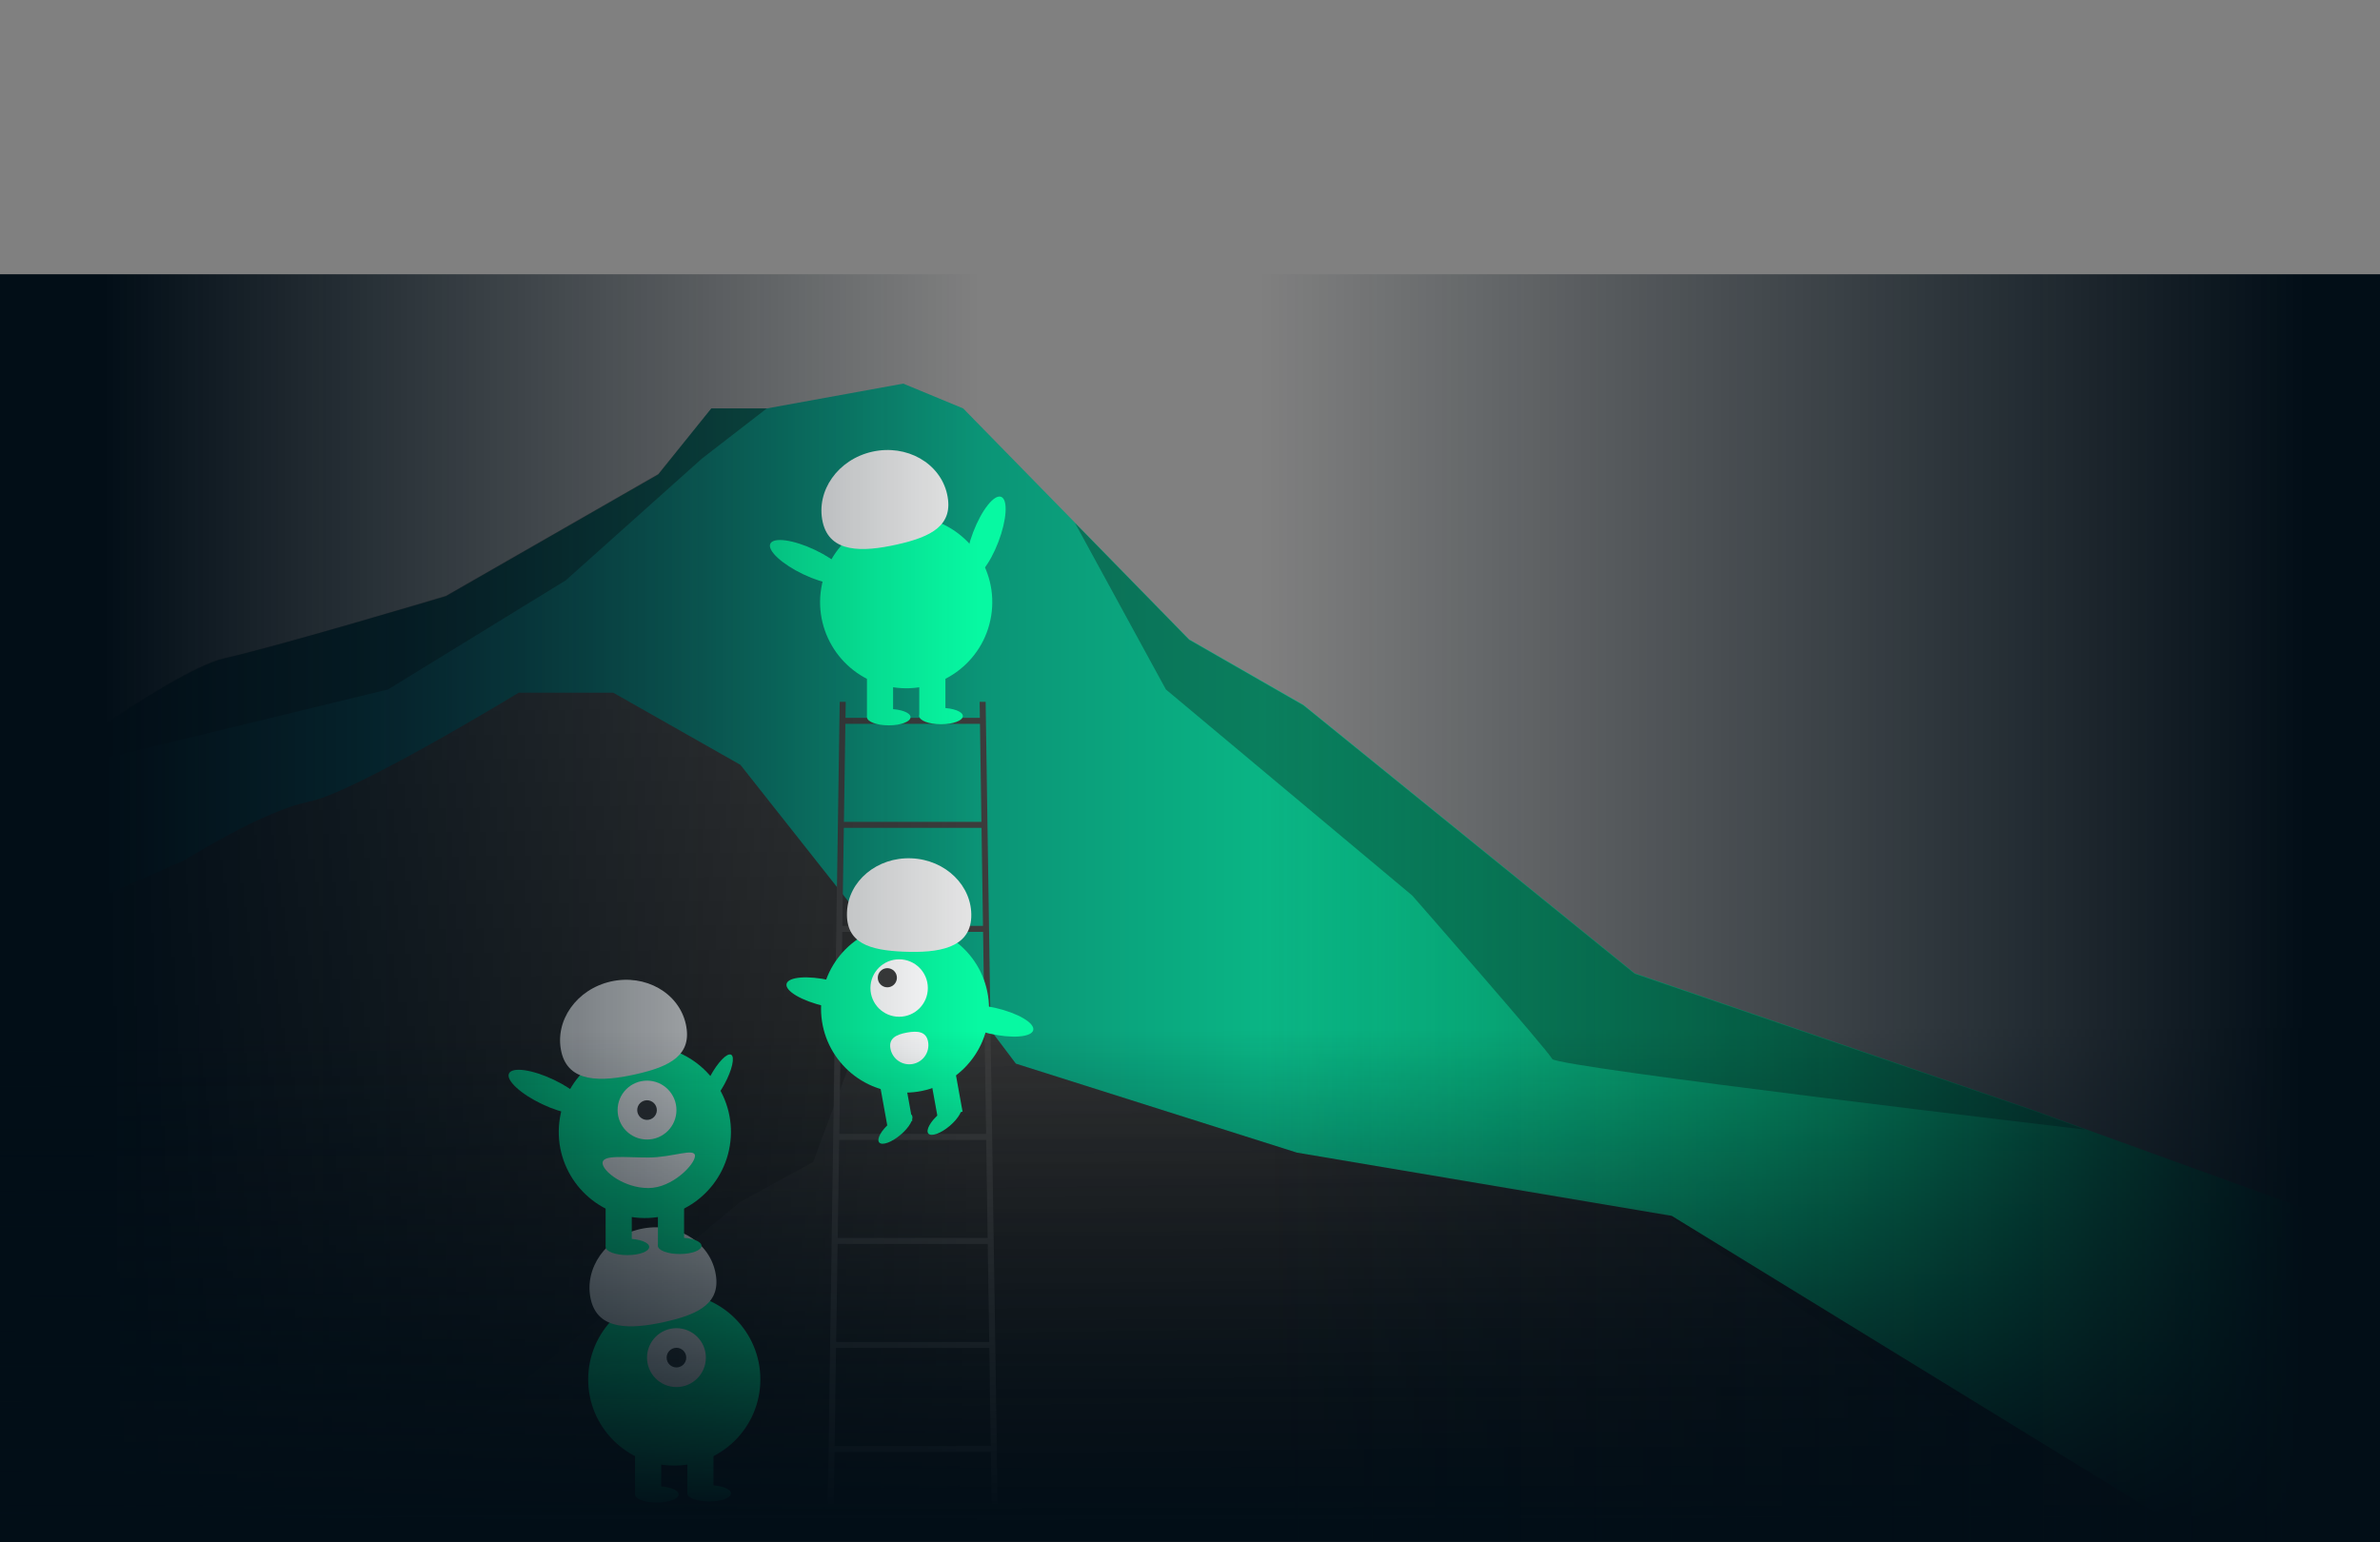 <svg xmlns="http://www.w3.org/2000/svg" width="642" height="416" viewBox="0 0 642 416" fill="none">
<rect x="0" y="0" width="642" height="416" fill="#808080" stroke="none"/>
<path d="M191.875 110.192H206.828L243.652 103.496L259.82 110.192L320.757 172.484L351.599 190.173L440.947 262.573L548.333 299.468L641.794 333.331V408.258H0V215.57C0 215.57 45.515 181.076 60.469 177.664C75.423 174.253 120.284 160.86 120.284 160.86L177.575 128.008L191.875 110.192Z" fill="url(#paint0_linear)"/>
<path opacity="0.37" d="M21.496 206.22L104.676 186.004L152.621 156.564L189.351 123.712L206.828 110.192H191.875L177.575 127.882L120.284 160.733C120.284 160.733 75.423 174.253 60.469 177.538C45.515 180.95 0 215.444 0 215.444V232.122L21.496 206.22Z" fill="#090909"/>
<path opacity="0.32" d="M548.333 299.595L440.947 262.7L351.599 190.3L320.757 172.611L290.008 141.149L314.495 186.004L380.945 241.599C380.945 241.599 417.582 283.422 418.704 285.696C419.919 287.97 562.539 304.775 562.539 304.775L548.333 299.595Z" fill="#0A0A0A"/>
<path d="M450.947 328.024L349.823 310.966L274.026 286.959L249.259 254.108L228.978 243.368L199.725 206.346L165.425 186.888H139.91C139.91 186.888 95.33 214.054 83.18 216.328C71.03 218.729 49.908 231.996 49.908 231.996L0 254.108V321.706V408.889H582.727L450.947 328.024Z" fill="url(#paint1_linear)"/>
<path opacity="0.08" d="M219.352 313.494L199.725 324.233L124.957 386.146L116.791 408.266H564.397L448.424 326.761L349.729 310.966L274.026 286.96L249.259 254.108L233.838 274.577L219.352 313.494Z" fill="url(#paint2_linear)"/>
<path d="M224.895 405.753H223.277L226.512 189.348H228.13L224.895 405.753Z" fill="#3C3C3C"/>
<path d="M269.109 405.753H267.491L264.256 189.348H265.874L269.109 405.753Z" fill="#3C3C3C"/>
<path d="M264.795 193.666H227.052V195.285H264.795V193.666Z" fill="#3C3C3C"/>
<path d="M264.795 221.728H227.052V223.347H264.795V221.728Z" fill="#3C3C3C"/>
<path d="M265.874 249.791H226.512V251.41H265.874V249.791Z" fill="#3C3C3C"/>
<path d="M266.413 277.853H226.512V279.472H266.413V277.853Z" fill="#3C3C3C"/>
<path d="M266.952 305.916H225.973V307.535H266.952V305.916Z" fill="#3C3C3C"/>
<path d="M266.952 333.978H225.434V335.597H266.952V333.978Z" fill="#3C3C3C"/>
<path d="M267.491 362.041H224.895V363.66H267.491V362.041Z" fill="#3C3C3C"/>
<path d="M268.03 390.103H223.816V391.722H268.03V390.103Z" fill="#3C3C3C"/>
<path d="M244.126 294.78C256.637 294.78 266.779 284.629 266.779 272.107C266.779 259.586 256.637 249.435 244.126 249.435C231.615 249.435 221.473 259.586 221.473 272.107C221.473 284.629 231.615 294.78 244.126 294.78Z" fill="#07F9A2"/>
<path d="M257.451 287.778L250.679 289.005L252.875 301.149L259.647 299.922L257.451 287.778Z" fill="#07F9A2"/>
<path d="M243.907 290.232L237.135 291.459L239.332 303.602L246.104 302.375L243.907 290.232Z" fill="#07F9A2"/>
<path d="M242.927 306.156C245.344 304.107 246.681 301.711 245.913 300.804C245.146 299.897 242.564 300.822 240.147 302.871C237.73 304.919 236.393 307.316 237.161 308.223C237.928 309.13 240.51 308.205 242.927 306.156Z" fill="#07F9A2"/>
<path d="M256.188 303.753C258.605 301.704 259.942 299.308 259.175 298.401C258.407 297.494 255.825 298.419 253.408 300.468C250.991 302.517 249.654 304.913 250.422 305.82C251.19 306.727 253.771 305.802 256.188 303.753Z" fill="#07F9A2"/>
<path d="M242.54 274.311C246.816 274.311 250.283 270.841 250.283 266.562C250.283 262.282 246.816 258.813 242.54 258.813C238.265 258.813 234.798 262.282 234.798 266.562C234.798 270.841 238.265 274.311 242.54 274.311Z" fill="white"/>
<path d="M239.358 266.367C240.784 266.367 241.939 265.211 241.939 263.784C241.939 262.358 240.784 261.201 239.358 261.201C237.933 261.201 236.778 262.358 236.778 263.784C236.778 265.211 237.933 266.367 239.358 266.367Z" fill="#3C3C3C"/>
<path d="M261.996 247.442C262.337 239.049 255.109 231.939 245.852 231.563C236.596 231.186 228.815 237.686 228.475 246.079C228.134 254.473 234.569 256.38 243.825 256.757C253.082 257.133 261.656 255.836 261.996 247.442Z" fill="#E6E6E6"/>
<path d="M234.25 270.51C234.688 268.594 230.101 265.907 224.004 264.508C217.907 263.109 212.608 263.528 212.169 265.444C211.731 267.36 216.318 270.047 222.415 271.446C228.512 272.845 233.811 272.426 234.25 270.51Z" fill="#07F9A2"/>
<path d="M278.716 277.911C279.155 275.995 274.568 273.308 268.471 271.909C262.373 270.51 257.075 270.93 256.636 272.845C256.197 274.761 260.785 277.448 266.882 278.847C272.979 280.246 278.278 279.827 278.716 277.911Z" fill="#07F9A2"/>
<path d="M250.348 281.042C250.47 281.71 250.459 282.395 250.316 283.059C250.174 283.722 249.902 284.351 249.516 284.909C249.13 285.468 248.639 285.944 248.069 286.312C247.499 286.68 246.862 286.932 246.195 287.054C245.528 287.175 244.843 287.164 244.181 287.021C243.518 286.877 242.89 286.605 242.332 286.218C241.775 285.832 241.299 285.339 240.931 284.769C240.564 284.198 240.313 283.561 240.192 282.893L240.19 282.883C239.682 280.075 241.851 279.082 244.656 278.574C247.461 278.066 249.84 278.235 250.348 281.042Z" fill="white"/>
<path d="M269.31 146.198C271.6 140.203 271.931 134.76 270.051 134.041C268.17 133.322 264.79 137.598 262.501 143.593C260.211 149.589 259.879 155.032 261.76 155.751C263.64 156.47 267.021 152.194 269.31 146.198Z" fill="#07F9A2"/>
<path d="M267.363 166.17C269.418 153.5 260.821 141.561 248.161 139.505C235.502 137.449 223.574 146.054 221.52 158.724C219.465 171.394 228.062 183.333 240.722 185.389C253.381 187.445 265.309 178.84 267.363 166.17Z" fill="#07F9A2"/>
<path d="M240.914 180.687H233.859V193.338H240.914V180.687Z" fill="#07F9A2"/>
<path d="M255.023 180.687H247.969V193.338H255.023V180.687Z" fill="#07F9A2"/>
<path d="M239.738 195.692C242.985 195.692 245.617 194.704 245.617 193.485C245.617 192.266 242.985 191.279 239.738 191.279C236.491 191.279 233.859 192.266 233.859 193.485C233.859 194.704 236.491 195.692 239.738 195.692Z" fill="#07F9A2"/>
<path d="M253.848 195.397C257.095 195.397 259.727 194.409 259.727 193.191C259.727 191.972 257.095 190.984 253.848 190.984C250.601 190.984 247.969 191.972 247.969 193.191C247.969 194.409 250.601 195.397 253.848 195.397Z" fill="#07F9A2"/>
<path d="M221.916 140.833C220.04 132.428 226.034 123.936 235.303 121.864C244.572 119.793 253.606 124.927 255.481 133.331C257.356 141.736 251.213 144.836 241.944 146.907C232.675 148.979 223.791 149.237 221.916 140.833Z" fill="#E6E6E6"/>
<path d="M228.777 156.643C229.639 154.822 225.642 151.117 219.848 148.366C214.054 145.616 208.658 144.862 207.795 146.683C206.932 148.503 210.93 152.209 216.724 154.959C222.518 157.709 227.914 158.463 228.777 156.643Z" fill="#07F9A2"/>
<path d="M181.883 395.399C194.708 395.399 205.105 384.993 205.105 372.157C205.105 359.321 194.708 348.915 181.883 348.915C169.058 348.915 158.661 359.321 158.661 372.157C158.661 384.993 169.058 395.399 181.883 395.399Z" fill="#07F9A2"/>
<path d="M178.355 390.398H171.301V403.048H178.355V390.398Z" fill="#07F9A2"/>
<path d="M192.465 390.398H185.41V403.048H192.465V390.398Z" fill="#07F9A2"/>
<path d="M177.18 405.402C180.427 405.402 183.059 404.414 183.059 403.195C183.059 401.977 180.427 400.989 177.18 400.989C173.933 400.989 171.301 401.977 171.301 403.195C171.301 404.414 173.933 405.402 177.18 405.402Z" fill="#07F9A2"/>
<path d="M191.289 405.108C194.536 405.108 197.168 404.12 197.168 402.901C197.168 401.682 194.536 400.695 191.289 400.695C188.042 400.695 185.41 401.682 185.41 402.901C185.41 404.12 188.042 405.108 191.289 405.108Z" fill="#07F9A2"/>
<path d="M182.471 374.217C186.854 374.217 190.407 370.66 190.407 366.273C190.407 361.886 186.854 358.33 182.471 358.33C178.087 358.33 174.534 361.886 174.534 366.273C174.534 370.66 178.087 374.217 182.471 374.217Z" fill="white"/>
<path d="M182.471 368.921C183.932 368.921 185.116 367.736 185.116 366.273C185.116 364.811 183.932 363.625 182.471 363.625C181.01 363.625 179.825 364.811 179.825 366.273C179.825 367.736 181.01 368.921 182.471 368.921Z" fill="#3C3C3C"/>
<path d="M159.357 350.543C157.482 342.138 163.476 333.646 172.744 331.575C182.013 329.503 191.047 334.637 192.922 343.042C194.797 351.446 188.654 354.546 179.386 356.617C170.117 358.689 161.232 358.948 159.357 350.543Z" fill="#E6E6E6"/>
<path d="M195.439 292.468C197.492 288.673 198.291 285.128 197.222 284.549C196.154 283.97 193.623 286.577 191.57 290.372C189.516 294.167 188.718 297.713 189.786 298.292C190.855 298.871 193.385 296.263 195.439 292.468Z" fill="#07F9A2"/>
<path d="M196.868 309.097C198.922 296.426 190.325 284.488 177.666 282.432C165.006 280.376 153.079 288.98 151.024 301.651C148.97 314.321 157.567 326.259 170.226 328.315C182.886 330.372 194.814 321.767 196.868 309.097Z" fill="#07F9A2"/>
<path d="M170.419 323.614H163.364V336.265H170.419V323.614Z" fill="#07F9A2"/>
<path d="M184.528 323.614H177.474V336.265H184.528V323.614Z" fill="#07F9A2"/>
<path d="M169.243 338.618C172.49 338.618 175.122 337.63 175.122 336.412C175.122 335.193 172.49 334.205 169.243 334.205C165.996 334.205 163.364 335.193 163.364 336.412C163.364 337.63 165.996 338.618 169.243 338.618Z" fill="#07F9A2"/>
<path d="M183.353 338.324C186.599 338.324 189.232 337.336 189.232 336.118C189.232 334.899 186.599 333.911 183.353 333.911C180.106 333.911 177.474 334.899 177.474 336.118C177.474 337.336 180.106 338.324 183.353 338.324Z" fill="#07F9A2"/>
<path d="M174.534 307.433C178.917 307.433 182.471 303.877 182.471 299.49C182.471 295.103 178.917 291.546 174.534 291.546C170.151 291.546 166.598 295.103 166.598 299.49C166.598 303.877 170.151 307.433 174.534 307.433Z" fill="white"/>
<path d="M174.534 302.138C175.995 302.138 177.18 300.952 177.18 299.49C177.18 298.027 175.995 296.842 174.534 296.842C173.073 296.842 171.889 298.027 171.889 299.49C171.889 300.952 173.073 302.138 174.534 302.138Z" fill="#3C3C3C"/>
<path d="M151.42 283.759C149.545 275.355 155.539 266.862 164.808 264.791C174.077 262.72 183.11 267.854 184.986 276.258C186.861 284.663 180.718 287.763 171.449 289.834C162.18 291.905 153.295 292.164 151.42 283.759Z" fill="#E6E6E6"/>
<path d="M158.282 299.569C159.144 297.749 155.147 294.043 149.353 291.293C143.559 288.543 138.163 287.789 137.3 289.609C136.437 291.43 140.435 295.135 146.229 297.886C152.023 300.636 157.419 301.39 158.282 299.569Z" fill="#07F9A2"/>
<path d="M162.54 313.758C162.54 316.033 168.392 320.525 174.885 320.525C181.379 320.525 187.468 314.121 187.468 311.846C187.468 309.571 181.379 312.287 174.885 312.287C168.392 312.287 162.54 311.484 162.54 313.758Z" fill="white"/>
<rect y="74" width="642" height="342" fill="url(#paint3_linear)"/>
<rect y="74" width="642" height="342" fill="url(#paint4_linear)"/>
<rect y="74" width="642" height="342" fill="url(#paint5_linear)"/>
<defs>
<linearGradient id="paint0_linear" x1="498.766" y1="103.763" x2="108.188" y2="103.763" gradientUnits="userSpaceOnUse">
<stop stop-color="#07F9A2"/>
<stop offset="1" stop-color="#0E5159"/>
</linearGradient>
<linearGradient id="paint1_linear" x1="228.692" y1="409" x2="225.714" y2="187.234" gradientUnits="userSpaceOnUse">
<stop stop-color="#151515"/>
<stop offset="1" stop-color="#373737"/>
</linearGradient>
<linearGradient id="paint2_linear" x1="341.063" y1="253.77" x2="341.063" y2="409" gradientUnits="userSpaceOnUse">
<stop stop-color="#C1BFC7"/>
<stop offset="1" stop-color="#0E0E0E"/>
</linearGradient>
<linearGradient id="paint3_linear" x1="4.78327e-06" y1="245" x2="642" y2="245" gradientUnits="userSpaceOnUse">
<stop offset="0.044" stop-color="#020E17"/>
<stop offset="0.411" stop-color="#020E17" stop-opacity="0"/>
</linearGradient>
<linearGradient id="paint4_linear" x1="321" y1="74" x2="322.036" y2="436.999" gradientUnits="userSpaceOnUse">
<stop offset="0.562" stop-color="#020E17" stop-opacity="0"/>
<stop offset="0.926" stop-color="#020E17"/>
</linearGradient>
<linearGradient id="paint5_linear" x1="0" y1="245" x2="621.5" y2="245" gradientUnits="userSpaceOnUse">
<stop offset="0.547" stop-color="#020E17" stop-opacity="0"/>
<stop offset="1" stop-color="#020E17"/>
</linearGradient>
</defs>
</svg>